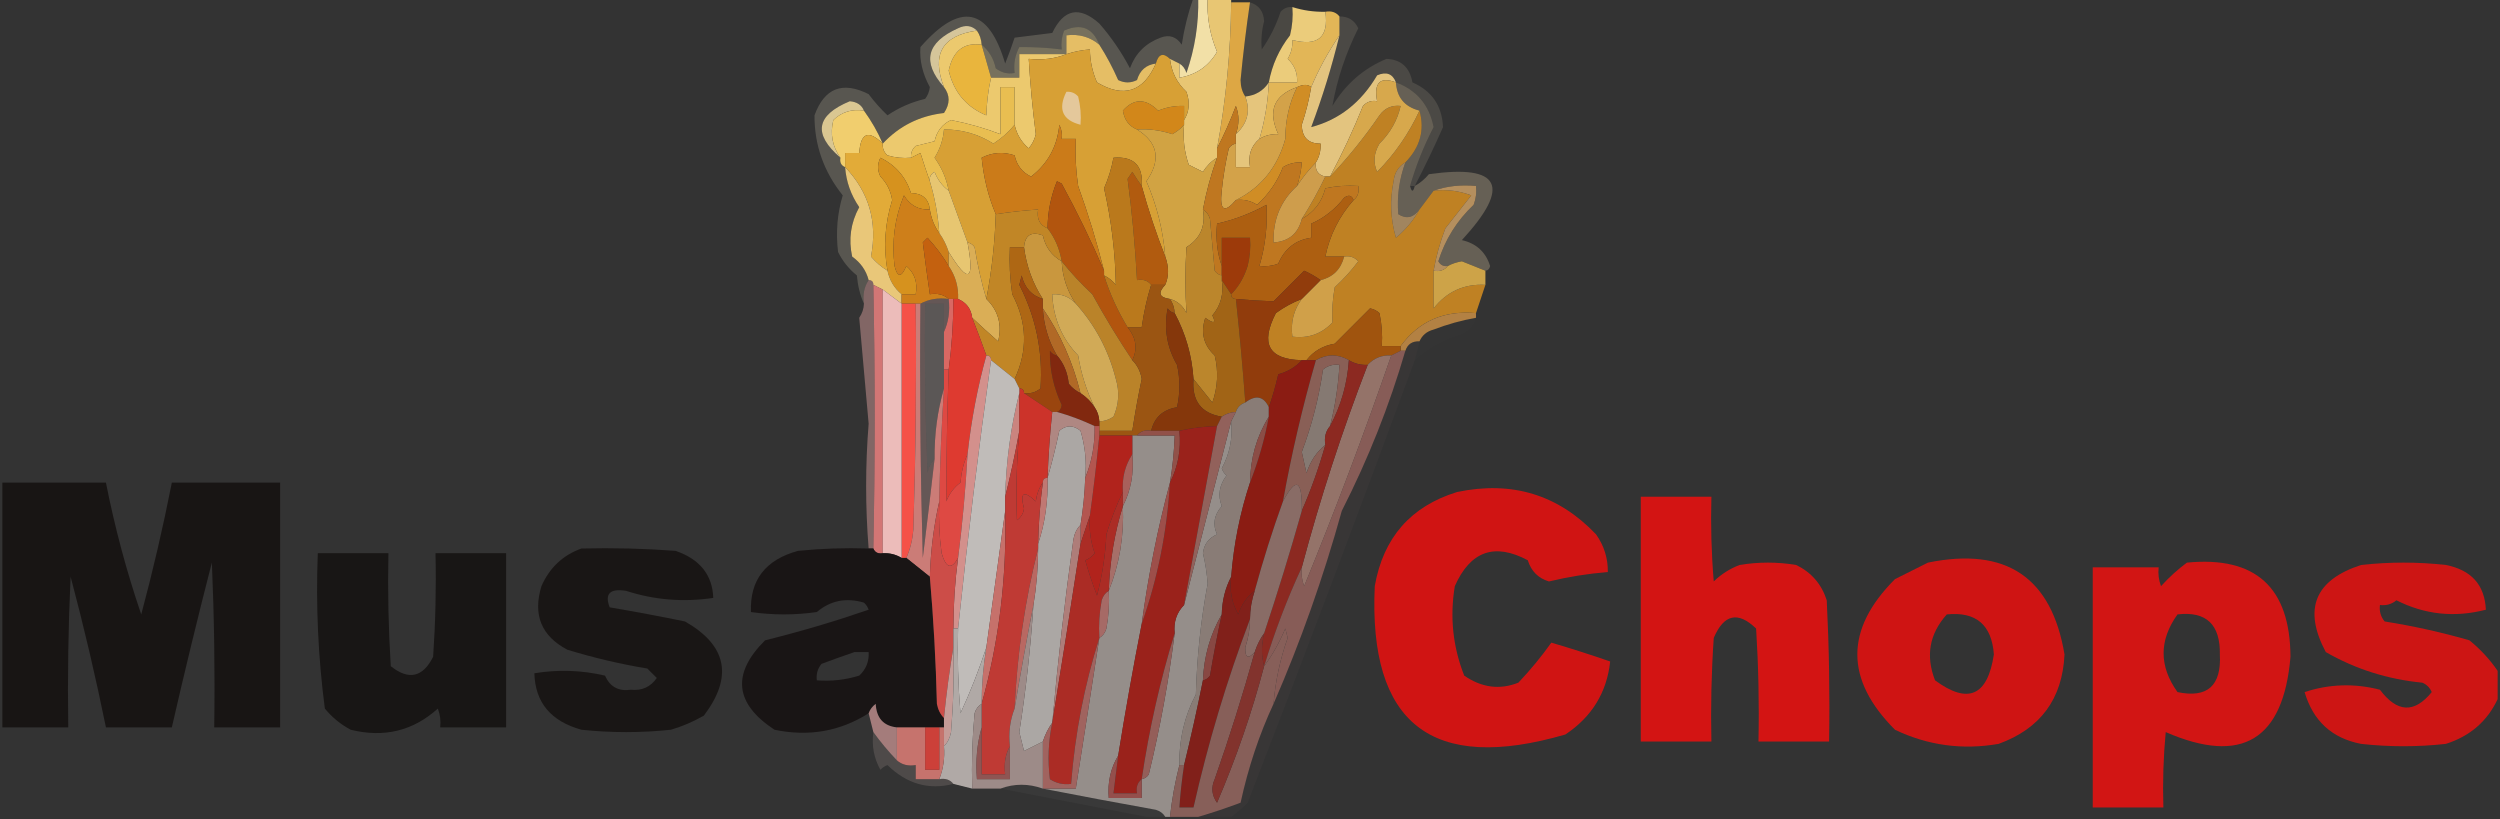 <?xml version="1.0" encoding="UTF-8"?>
<!DOCTYPE svg PUBLIC "-//W3C//DTD SVG 1.1//EN" "http://www.w3.org/Graphics/SVG/1.1/DTD/svg11.dtd">
<svg xmlns="http://www.w3.org/2000/svg" version="1.1" width="531px" height="174px" style="shape-rendering:geometricPrecision; text-rendering:geometricPrecision; image-rendering:optimizeQuality; fill-rule:evenodd; clip-rule:evenodd" xmlns:xlink="http://www.w3.org/1999/xlink">
<rect width="100%" height="100%" fill="#333333" stroke="none"/>
<g><path style="opacity:0.983" fill="#dfa944" d="M 261.5,0.5 C 262.833,0.5 264.167,0.5 265.5,0.5C 264.698,5.932 264.032,11.432 263.5,17C 263.514,18.385 263.848,19.551 264.5,20.5C 265.644,23.567 264.977,26.233 262.5,28.5C 263.231,26.401 263.231,24.401 262.5,22.5C 261.309,25.664 259.975,28.664 258.5,31.5C 260.405,21.26 261.405,10.926 261.5,0.5 Z"/></g>
<g><path style="opacity:0.851" fill="#f1deab" d="M 207.5,6.5 C 200.14,7.533 197.806,11.533 200.5,18.5C 195.766,13.169 196.766,9.003 203.5,6C 205.066,5.235 206.399,5.402 207.5,6.5 Z"/></g>
<g><path style="opacity:0.999" fill="#f2e0a7" d="M 254.5,-0.5 C 255.167,-0.5 255.833,-0.5 256.5,-0.5C 256.285,3.501 256.952,7.335 258.5,11C 256.727,14.059 254.06,15.892 250.5,16.5C 250.5,15.5 250.5,14.5 250.5,13.5C 251.222,13.918 251.722,14.584 252,15.5C 253.803,10.318 254.636,4.984 254.5,-0.5 Z"/></g>
<g><path style="opacity:1" fill="#e2b657" d="M 281.5,2.5 C 282.791,2.263 283.791,2.596 284.5,3.5C 284.5,4.833 284.5,6.167 284.5,7.5C 282.118,10.997 280.118,14.664 278.5,18.5C 277.798,17.884 276.798,17.884 275.5,18.5C 270.552,20.246 269.218,23.579 271.5,28.5C 270.041,28.433 268.708,28.766 267.5,29.5C 268.644,25.64 269.311,21.64 269.5,17.5C 271.5,17.5 273.5,17.5 275.5,17.5C 275.617,15.517 274.95,13.85 273.5,12.5C 274.246,11.264 274.579,9.93 274.5,8.5C 279.931,9.906 282.265,7.906 281.5,2.5 Z"/></g>
<g><path style="opacity:0.122" fill="#eeddb4" d="M 265.5,0.5 C 267.38,1.078 268.38,2.412 268.5,4.5C 267.979,6.524 267.812,8.524 268,10.5C 269.711,8.044 271.044,5.377 272,2.5C 272.671,1.748 273.504,1.414 274.5,1.5C 274.662,3.527 274.495,5.527 274,7.5C 271.674,10.484 270.174,13.817 269.5,17.5C 268.33,19.279 266.664,20.279 264.5,20.5C 263.848,19.551 263.514,18.385 263.5,17C 264.032,11.432 264.698,5.932 265.5,0.5 Z"/></g>
<g><path style="opacity:1" fill="#e9b53d" d="M 208.5,9.5 C 209.167,11.833 209.833,14.167 210.5,16.5C 209.908,19.127 209.575,21.794 209.5,24.5C 205.275,22.766 202.609,19.599 201.5,15C 202.404,10.783 204.738,8.949 208.5,9.5 Z"/></g>
<g><path style="opacity:1" fill="#e5be65" d="M 233.5,9.5 C 235.011,11.86 236.344,14.36 237.5,17C 238.833,17.667 240.167,17.667 241.5,17C 242.103,14.929 243.436,13.762 245.5,13.5C 242.84,19.532 238.674,20.866 233,17.5C 232.023,15.26 231.523,12.927 231.5,10.5C 229.784,10.629 228.117,10.962 226.5,11.5C 226.5,10.167 226.5,8.833 226.5,7.5C 229.188,7.166 231.521,7.832 233.5,9.5 Z"/></g>
<g><path style="opacity:1" fill="#ebcc7b" d="M 274.5,1.5 C 276.764,2.219 279.097,2.552 281.5,2.5C 282.265,7.906 279.931,9.906 274.5,8.5C 274.579,9.93 274.246,11.264 273.5,12.5C 274.95,13.85 275.617,15.517 275.5,17.5C 273.5,17.5 271.5,17.5 269.5,17.5C 270.174,13.817 271.674,10.484 274,7.5C 274.495,5.527 274.662,3.527 274.5,1.5 Z"/></g>
<g><path style="opacity:1" fill="#e8c673" d="M 256.5,-0.5 C 258.167,-0.5 259.833,-0.5 261.5,-0.5C 261.5,-0.167 261.5,0.167 261.5,0.5C 261.405,10.926 260.405,21.26 258.5,31.5C 258.5,32.167 258.5,32.833 258.5,33.5C 257.288,34.23 256.288,35.23 255.5,36.5C 254.5,36 253.5,35.5 252.5,35C 251.556,32.281 251.223,29.448 251.5,26.5C 251.5,26.167 251.5,25.833 251.5,25.5C 252.622,23.712 252.789,21.712 252,19.5C 249.978,17.607 248.812,15.273 248.5,12.5C 249.167,12.833 249.833,13.167 250.5,13.5C 250.5,14.5 250.5,15.5 250.5,16.5C 254.06,15.892 256.727,14.059 258.5,11C 256.952,7.335 256.285,3.501 256.5,-0.5 Z"/></g>
<g><path style="opacity:1" fill="#e3c47f" d="M 284.5,7.5 C 282.874,14.188 280.874,20.688 278.5,27C 284.441,25.441 289.108,21.774 292.5,16C 294.463,15.156 295.796,15.656 296.5,17.5C 293.099,16.227 291.766,17.56 292.5,21.5C 291.325,21.281 290.325,21.614 289.5,22.5C 287.434,27.632 285.101,32.632 282.5,37.5C 282.167,37.5 281.833,37.5 281.5,37.5C 279.952,37.179 279.285,36.179 279.5,34.5C 280.234,33.292 280.567,31.959 280.5,30.5C 277.879,30.523 276.545,29.189 276.5,26.5C 277.378,23.87 278.045,21.203 278.5,18.5C 280.118,14.664 282.118,10.997 284.5,7.5 Z"/></g>
<g><path style="opacity:0.886" fill="#efd99e" d="M 183.5,23.5 C 180.956,23.104 178.789,23.771 177,25.5C 176.288,28.438 176.788,31.104 178.5,33.5C 172.638,28.474 173.304,24.474 180.5,21.5C 182.03,21.64 183.03,22.306 183.5,23.5 Z"/></g>
<g><path style="opacity:0.192" fill="#f7edcd" d="M 253.5,-0.5 C 253.833,-0.5 254.167,-0.5 254.5,-0.5C 254.636,4.984 253.803,10.318 252,15.5C 251.722,14.584 251.222,13.918 250.5,13.5C 249.833,13.167 249.167,12.833 248.5,12.5C 247.053,11.115 246.053,11.448 245.5,13.5C 243.436,13.762 242.103,14.929 241.5,17C 240.167,17.667 238.833,17.667 237.5,17C 236.344,14.36 235.011,11.86 233.5,9.5C 232.105,5.889 229.605,4.889 226,6.5C 225.51,7.793 225.343,9.127 225.5,10.5C 222.475,10.123 219.475,9.956 216.5,10C 215.594,11.7 215.261,13.533 215.5,15.5C 214.022,15.762 212.689,15.429 211.5,14.5C 211.043,12.402 210.043,10.736 208.5,9.5C 208.443,8.391 208.11,7.391 207.5,6.5C 206.399,5.402 205.066,5.235 203.5,6C 196.766,9.003 195.766,13.169 200.5,18.5C 201.807,20.223 201.807,22.056 200.5,24C 195.315,24.593 190.981,26.759 187.5,30.5C 186.431,28.031 185.098,25.698 183.5,23.5C 183.03,22.306 182.03,21.64 180.5,21.5C 173.304,24.474 172.638,28.474 178.5,33.5C 178.328,34.492 178.662,35.158 179.5,35.5C 179.727,38.577 180.727,41.41 182.5,44C 180.693,47.314 180.193,50.814 181,54.5C 182.802,55.789 183.969,57.456 184.5,59.5C 183.549,60.919 183.216,62.585 183.5,64.5C 182.691,62.708 182.191,60.708 182,58.5C 180.287,57.122 178.953,55.455 178,53.5C 177.511,49.303 177.845,45.303 179,41.5C 174.968,36.459 172.968,30.793 173,24.5C 175.11,18.697 178.943,17.197 184.5,20C 185.726,21.635 187.059,23.135 188.5,24.5C 190.925,22.855 193.592,21.689 196.5,21C 197.059,20.275 197.392,19.442 197.5,18.5C 195.948,15.665 195.281,12.832 195.5,10C 203.946,0.347 209.946,1.514 213.5,13.5C 214.23,11.659 214.897,9.825 215.5,8C 218.167,7.667 220.833,7.333 223.5,7C 225.94,1.896 229.273,1.229 233.5,5C 236.037,7.906 238.204,11.073 240,14.5C 241.167,11.333 243.333,9.167 246.5,8C 248.367,7.289 249.867,7.789 251,9.5C 251.529,6.053 252.362,2.719 253.5,-0.5 Z"/></g>
<g><path style="opacity:0.361" fill="#f0dda7" d="M 233.5,9.5 C 231.521,7.832 229.188,7.166 226.5,7.5C 226.5,8.833 226.5,10.167 226.5,11.5C 223.167,11.5 219.833,11.5 216.5,11.5C 216.5,13.167 216.5,14.833 216.5,16.5C 214.5,16.5 212.5,16.5 210.5,16.5C 209.833,14.167 209.167,11.833 208.5,9.5C 210.043,10.736 211.043,12.402 211.5,14.5C 212.689,15.429 214.022,15.762 215.5,15.5C 215.261,13.533 215.594,11.7 216.5,10C 219.475,9.956 222.475,10.123 225.5,10.5C 225.343,9.127 225.51,7.793 226,6.5C 229.605,4.889 232.105,5.889 233.5,9.5 Z"/></g>
<g><path style="opacity:1" fill="#d08d25" d="M 278.5,18.5 C 278.045,21.203 277.378,23.87 276.5,26.5C 276.545,29.189 277.879,30.523 280.5,30.5C 280.567,31.959 280.234,33.292 279.5,34.5C 278.025,36.007 276.691,37.673 275.5,39.5C 276.038,37.883 276.371,36.216 276.5,34.5C 275.07,34.421 273.736,34.754 272.5,35.5C 271.3,38.59 269.467,41.257 267,43.5C 265.644,42.62 264.144,42.286 262.5,42.5C 267.864,39.823 271.364,35.49 273,29.5C 273.003,25.533 273.836,21.866 275.5,18.5C 276.798,17.884 277.798,17.884 278.5,18.5 Z"/></g>
<g><path style="opacity:0.125" fill="#f2e7c6" d="M 284.5,3.5 C 286.359,3.461 287.692,4.294 288.5,6C 285.837,11.321 284.004,16.821 283,22.5C 285.811,17.846 289.645,14.513 294.5,12.5C 297.599,12.643 299.432,14.31 300,17.5C 304.126,19.298 306.293,22.464 306.5,27C 304.617,31.265 302.617,35.431 300.5,39.5C 300.167,39.5 299.833,39.5 299.5,39.5C 300.758,35.154 302.424,30.987 304.5,27C 303.579,22.304 300.912,19.137 296.5,17.5C 295.796,15.656 294.463,15.156 292.5,16C 289.108,21.774 284.441,25.441 278.5,27C 280.874,20.688 282.874,14.188 284.5,7.5C 284.5,6.167 284.5,4.833 284.5,3.5 Z"/></g>
<g><path style="opacity:1" fill="#d2871a" d="M 251.5,25.5 C 251.5,25.833 251.5,26.167 251.5,26.5C 250.844,27.278 250.011,27.944 249,28.5C 246.566,27.678 244.066,27.344 241.5,27.5C 239.815,26.816 238.815,25.483 238.5,23.5C 240.842,20.862 243.342,20.862 246,23.5C 247.766,22.767 249.599,22.433 251.5,22.5C 251.5,23.5 251.5,24.5 251.5,25.5 Z"/></g>
<g><path style="opacity:1" fill="#f1ce6e" d="M 183.5,23.5 C 185.098,25.698 186.431,28.031 187.5,30.5C 184.451,27.522 182.785,28.189 182.5,32.5C 181.5,32.5 180.5,32.5 179.5,32.5C 179.5,33.5 179.5,34.5 179.5,35.5C 178.662,35.158 178.328,34.492 178.5,33.5C 176.788,31.104 176.288,28.438 177,25.5C 178.789,23.771 180.956,23.104 183.5,23.5 Z"/></g>
<g><path style="opacity:1" fill="#ecc96e" d="M 207.5,6.5 C 208.11,7.391 208.443,8.391 208.5,9.5C 204.738,8.949 202.404,10.783 201.5,15C 202.609,19.599 205.275,22.766 209.5,24.5C 209.575,21.794 209.908,19.127 210.5,16.5C 212.5,16.5 214.5,16.5 216.5,16.5C 216.5,14.833 216.5,13.167 216.5,11.5C 219.833,11.5 223.167,11.5 226.5,11.5C 224.052,12.473 221.385,12.806 218.5,12.5C 218.819,17.902 219.319,23.235 220,28.5C 219.751,29.624 219.251,30.624 218.5,31.5C 216.949,30.2 215.949,28.533 215.5,26.5C 215.5,23.833 215.5,21.167 215.5,18.5C 214.5,18.5 213.5,18.5 212.5,18.5C 212.5,21.833 212.5,25.167 212.5,28.5C 209.126,27.21 205.626,26.21 202,25.5C 200.133,26.377 198.966,27.877 198.5,30C 197.167,30.333 195.833,30.667 194.5,31C 193.748,31.671 193.414,32.504 193.5,33.5C 191.801,33.66 190.134,33.493 188.5,33C 187.748,32.329 187.414,31.496 187.5,30.5C 190.981,26.759 195.315,24.593 200.5,24C 201.807,22.056 201.807,20.223 200.5,18.5C 197.806,11.533 200.14,7.533 207.5,6.5 Z"/></g>
<g><path style="opacity:1" fill="#e5c57c" d="M 269.5,17.5 C 269.311,21.64 268.644,25.64 267.5,29.5C 265.72,30.99 265.054,32.99 265.5,35.5C 264.5,35.5 263.5,35.5 262.5,35.5C 262.5,33.833 262.5,32.167 262.5,30.5C 262.5,29.833 262.5,29.167 262.5,28.5C 264.977,26.233 265.644,23.567 264.5,20.5C 266.664,20.279 268.33,19.279 269.5,17.5 Z"/></g>
<g><path style="opacity:1" fill="#d7a035" d="M 245.5,13.5 C 246.053,11.448 247.053,11.115 248.5,12.5C 248.812,15.273 249.978,17.607 252,19.5C 252.789,21.712 252.622,23.712 251.5,25.5C 251.5,24.5 251.5,23.5 251.5,22.5C 249.599,22.433 247.766,22.767 246,23.5C 243.342,20.862 240.842,20.862 238.5,23.5C 238.815,25.483 239.815,26.816 241.5,27.5C 245.989,30.285 246.656,33.952 243.5,38.5C 245.722,43.611 247.056,48.945 247.5,54.5C 245.599,49.671 243.933,44.671 242.5,39.5C 242.833,35.167 240.833,33.167 236.5,33.5C 236.085,35.747 235.418,37.913 234.5,40C 236.049,46.785 236.883,53.618 237,60.5C 236.292,59.62 235.458,58.953 234.5,58.5C 234.5,58.167 234.5,57.833 234.5,57.5C 232.973,51.436 231.14,45.436 229,39.5C 228.502,36.183 228.335,32.85 228.5,29.5C 227.5,29.5 226.5,29.5 225.5,29.5C 225.649,28.448 225.483,27.448 225,26.5C 224.565,31.085 222.565,34.751 219,37.5C 217.133,36.623 215.966,35.123 215.5,33C 213.098,32.186 210.765,32.353 208.5,33.5C 208.921,37.78 209.921,41.78 211.5,45.5C 211.306,51.564 210.639,57.564 209.5,63.5C 208.467,60.014 207.633,56.347 207,52.5C 206.617,51.944 206.117,51.611 205.5,51.5C 204.165,47.828 202.832,44.162 201.5,40.5C 201.033,37.96 200.033,35.627 198.5,33.5C 199.651,31.675 200.318,29.675 200.5,27.5C 204.279,27.47 207.779,28.47 211,30.5C 212.715,29.395 214.215,28.062 215.5,26.5C 215.949,28.533 216.949,30.2 218.5,31.5C 219.251,30.624 219.751,29.624 220,28.5C 219.319,23.235 218.819,17.902 218.5,12.5C 221.385,12.806 224.052,12.473 226.5,11.5C 228.117,10.962 229.784,10.629 231.5,10.5C 231.523,12.927 232.023,15.26 233,17.5C 238.674,20.866 242.84,19.532 245.5,13.5 Z"/></g>
<g><path style="opacity:1" fill="#e4c89b" d="M 226.5,19.5 C 227.496,19.414 228.329,19.748 229,20.5C 229.495,22.473 229.662,24.473 229.5,26.5C 225.659,25.516 224.659,23.183 226.5,19.5 Z"/></g>
<g><path style="opacity:1" fill="#bf8123" d="M 301.5,23.5 C 302.652,27.59 301.652,31.257 298.5,34.5C 297.034,35.347 296.2,36.68 296,38.5C 295.173,42.541 295.34,46.541 296.5,50.5C 298.59,48.753 300.257,46.753 301.5,44.5C 302.5,43.167 303.5,41.833 304.5,40.5C 307.247,40.187 309.914,40.52 312.5,41.5C 310.667,43.833 308.833,46.167 307,48.5C 305.869,51.445 305.036,54.445 304.5,57.5C 304.518,60.149 304.518,62.816 304.5,65.5C 307.309,61.929 310.975,60.262 315.5,60.5C 314.833,62.5 314.167,64.5 313.5,66.5C 306.702,65.895 301.369,68.228 297.5,73.5C 296.167,73.5 294.833,73.5 293.5,73.5C 293.663,71.143 293.497,68.81 293,66.5C 292.439,65.978 291.772,65.645 291,65.5C 288.522,67.978 286.022,70.478 283.5,73C 280.975,73.424 278.975,74.591 277.5,76.5C 277.167,76.5 276.833,76.5 276.5,76.5C 269.464,76.347 267.63,73.014 271,66.5C 272.741,65.242 274.574,64.242 276.5,63.5C 274.774,65.82 274.107,68.487 274.5,71.5C 277.862,71.93 280.695,70.93 283,68.5C 282.879,65.922 283.046,63.422 283.5,61C 285.328,59.337 286.995,57.504 288.5,55.5C 287.675,54.614 286.675,54.281 285.5,54.5C 284.167,54.5 282.833,54.5 281.5,54.5C 282.442,49.949 284.442,45.949 287.5,42.5C 288.404,41.791 288.737,40.791 288.5,39.5C 286.143,39.337 283.81,39.503 281.5,40C 280.763,42.901 279.097,45.068 276.5,46.5C 278.351,43.622 280.018,40.622 281.5,37.5C 281.833,37.5 282.167,37.5 282.5,37.5C 286.313,33.486 289.813,29.153 293,24.5C 294.11,22.963 295.61,22.297 297.5,22.5C 296.804,25.554 295.304,28.22 293,30.5C 291.795,32.534 291.628,34.534 292.5,36.5C 296.208,32.766 299.208,28.432 301.5,23.5 Z"/></g>
<g><path style="opacity:1" fill="#d7a84c" d="M 296.5,17.5 C 296.687,20.691 298.354,22.691 301.5,23.5C 299.208,28.432 296.208,32.766 292.5,36.5C 291.628,34.534 291.795,32.534 293,30.5C 295.304,28.22 296.804,25.554 297.5,22.5C 295.61,22.297 294.11,22.963 293,24.5C 289.813,29.153 286.313,33.486 282.5,37.5C 285.101,32.632 287.434,27.632 289.5,22.5C 290.325,21.614 291.325,21.281 292.5,21.5C 291.766,17.56 293.099,16.227 296.5,17.5 Z"/></g>
<g><path style="opacity:1" fill="#e9be51" d="M 215.5,26.5 C 214.215,28.062 212.715,29.395 211,30.5C 207.779,28.47 204.279,27.47 200.5,27.5C 200.318,29.675 199.651,31.675 198.5,33.5C 200.033,35.627 201.033,37.96 201.5,40.5C 200.15,39.517 199.15,38.184 198.5,36.5C 197.702,36.957 197.369,37.624 197.5,38.5C 196.835,36.631 196.169,34.631 195.5,32.5C 194.817,32.863 194.15,33.196 193.5,33.5C 193.414,32.504 193.748,31.671 194.5,31C 195.833,30.667 197.167,30.333 198.5,30C 198.966,27.877 200.133,26.377 202,25.5C 205.626,26.21 209.126,27.21 212.5,28.5C 212.5,25.167 212.5,21.833 212.5,18.5C 213.5,18.5 214.5,18.5 215.5,18.5C 215.5,21.167 215.5,23.833 215.5,26.5 Z"/></g>
<g><path style="opacity:1" fill="#e2ab38" d="M 187.5,30.5 C 187.414,31.496 187.748,32.329 188.5,33C 190.134,33.493 191.801,33.66 193.5,33.5C 194.15,33.196 194.817,32.863 195.5,32.5C 196.169,34.631 196.835,36.631 197.5,38.5C 198.583,42.084 199.249,45.751 199.5,49.5C 198.463,48.07 197.796,46.403 197.5,44.5C 197.244,42.224 195.91,41.057 193.5,41C 192.376,37.578 190.209,35.078 187,33.5C 186.333,34.833 186.333,36.167 187,37.5C 188.363,38.893 189.196,40.559 189.5,42.5C 187.939,47.489 187.606,52.489 188.5,57.5C 187.206,56.71 186.039,55.71 185,54.5C 186.415,47.149 184.582,40.816 179.5,35.5C 179.5,34.5 179.5,33.5 179.5,32.5C 180.5,32.5 181.5,32.5 182.5,32.5C 182.785,28.189 184.451,27.522 187.5,30.5 Z"/></g>
<g><path style="opacity:0.282" fill="#e6d1ad" d="M 296.5,17.5 C 300.912,19.137 303.579,22.304 304.5,27C 302.424,30.987 300.758,35.154 299.5,39.5C 299.833,40.833 300.167,40.833 300.5,39.5C 301.627,38.878 302.627,38.045 303.5,37C 318.756,34.843 321.089,39.51 310.5,51C 313.573,51.697 315.573,53.531 316.5,56.5C 316.376,57.107 316.043,57.44 315.5,57.5C 313.844,56.853 312.177,56.187 310.5,55.5C 309.416,55.685 308.416,56.018 307.5,56.5C 306.624,56.631 305.957,56.297 305.5,55.5C 306.937,50.883 309.437,46.883 313,43.5C 313.49,42.207 313.657,40.873 313.5,39.5C 310.287,39.19 307.287,39.523 304.5,40.5C 303.5,41.833 302.5,43.167 301.5,44.5C 300.211,46.248 298.711,46.581 297,45.5C 296.687,41.742 297.187,38.076 298.5,34.5C 301.652,31.257 302.652,27.59 301.5,23.5C 298.354,22.691 296.687,20.691 296.5,17.5 Z"/></g>
<g><path style="opacity:1" fill="#d3a249" d="M 275.5,18.5 C 273.836,21.866 273.003,25.533 273,29.5C 271.364,35.49 267.864,39.823 262.5,42.5C 260.014,45.386 259.014,44.72 259.5,40.5C 259.806,37.468 260.306,34.468 261,31.5C 261.383,30.944 261.883,30.611 262.5,30.5C 262.5,32.167 262.5,33.833 262.5,35.5C 263.5,35.5 264.5,35.5 265.5,35.5C 265.054,32.99 265.72,30.99 267.5,29.5C 268.708,28.766 270.041,28.433 271.5,28.5C 269.218,23.579 270.552,20.246 275.5,18.5 Z"/></g>
<g><path style="opacity:1" fill="#d6921e" d="M 197.5,44.5 C 195.097,44.607 193.264,43.607 192,41.5C 190.03,46.343 189.364,51.343 190,56.5C 190.626,58.991 191.459,58.991 192.5,56.5C 194.283,58.023 194.949,60.023 194.5,62.5C 193.5,62.5 192.5,62.5 191.5,62.5C 189.953,61.232 188.953,59.565 188.5,57.5C 187.606,52.489 187.939,47.489 189.5,42.5C 189.196,40.559 188.363,38.893 187,37.5C 186.333,36.167 186.333,34.833 187,33.5C 190.209,35.078 192.376,37.578 193.5,41C 195.91,41.057 197.244,42.224 197.5,44.5 Z"/></g>
<g><path style="opacity:1" fill="#d1a343" d="M 251.5,26.5 C 251.223,29.448 251.556,32.281 252.5,35C 253.5,35.5 254.5,36 255.5,36.5C 256.288,35.23 257.288,34.23 258.5,33.5C 257.2,37.096 256.2,40.763 255.5,44.5C 256.109,48.005 254.942,50.672 252,52.5C 251.709,57.189 251.709,61.856 252,66.5C 251.241,64.937 250.074,63.937 248.5,63.5C 246.204,63.196 245.871,62.196 247.5,60.5C 248.291,58.691 248.291,56.691 247.5,54.5C 247.056,48.945 245.722,43.611 243.5,38.5C 246.656,33.952 245.989,30.285 241.5,27.5C 244.066,27.344 246.566,27.678 249,28.5C 250.011,27.944 250.844,27.278 251.5,26.5 Z"/></g>
<g><path style="opacity:1" fill="#cb7b19" d="M 234.5,57.5 C 231.789,51.206 228.789,45.039 225.5,39C 225.167,38.833 224.833,38.667 224.5,38.5C 223.192,41.706 222.525,45.04 222.5,48.5C 220.824,47.817 220.157,46.483 220.5,44.5C 217.482,44.704 214.482,45.037 211.5,45.5C 209.921,41.78 208.921,37.78 208.5,33.5C 210.765,32.353 213.098,32.186 215.5,33C 215.966,35.123 217.133,36.623 219,37.5C 222.565,34.751 224.565,31.085 225,26.5C 225.483,27.448 225.649,28.448 225.5,29.5C 226.5,29.5 227.5,29.5 228.5,29.5C 228.335,32.85 228.502,36.183 229,39.5C 231.14,45.436 232.973,51.436 234.5,57.5 Z"/></g>
<g><path style="opacity:1" fill="#bf7720" d="M 262.5,28.5 C 262.5,29.167 262.5,29.833 262.5,30.5C 261.883,30.611 261.383,30.944 261,31.5C 260.306,34.468 259.806,37.468 259.5,40.5C 259.014,44.72 260.014,45.386 262.5,42.5C 264.144,42.286 265.644,42.62 267,43.5C 269.467,41.257 271.3,38.59 272.5,35.5C 273.736,34.754 275.07,34.421 276.5,34.5C 276.371,36.216 276.038,37.883 275.5,39.5C 272.036,42.625 270.369,46.625 270.5,51.5C 273.712,51.288 275.712,49.621 276.5,46.5C 279.097,45.068 280.763,42.901 281.5,40C 283.81,39.503 286.143,39.337 288.5,39.5C 288.737,40.791 288.404,41.791 287.5,42.5C 287.103,41.475 286.437,41.308 285.5,42C 283.52,44.503 281.187,46.336 278.5,47.5C 278.5,48.5 278.5,49.5 278.5,50.5C 275.185,50.972 272.851,52.805 271.5,56C 270.207,56.49 268.873,56.657 267.5,56.5C 268.758,52.238 269.258,47.904 269,43.5C 265.676,45.33 262.176,46.663 258.5,47.5C 258.19,50.713 258.523,53.713 259.5,56.5C 259.5,57.167 259.5,57.833 259.5,58.5C 258.883,58.389 258.383,58.056 258,57.5C 257.667,53.833 257.333,50.167 257,46.5C 256.722,45.584 256.222,44.917 255.5,44.5C 256.2,40.763 257.2,37.096 258.5,33.5C 258.5,32.833 258.5,32.167 258.5,31.5C 259.975,28.664 261.309,25.664 262.5,22.5C 263.231,24.401 263.231,26.401 262.5,28.5 Z"/></g>
<g><path style="opacity:1" fill="#b2550e" d="M 234.5,57.5 C 234.5,57.833 234.5,58.167 234.5,58.5C 235.729,62.387 237.396,66.053 239.5,69.5C 241.339,71.79 241.672,74.123 240.5,76.5C 237.463,71.962 234.63,67.295 232,62.5C 229.6,60.271 227.433,57.937 225.5,55.5C 225.075,52.881 224.075,50.547 222.5,48.5C 222.525,45.04 223.192,41.706 224.5,38.5C 224.833,38.667 225.167,38.833 225.5,39C 228.789,45.039 231.789,51.206 234.5,57.5 Z"/></g>
<g><path style="opacity:1" fill="#e9c779" d="M 179.5,35.5 C 184.582,40.816 186.415,47.149 185,54.5C 186.039,55.71 187.206,56.71 188.5,57.5C 188.953,59.565 189.953,61.232 191.5,62.5C 191.5,63.167 191.5,63.833 191.5,64.5C 190.167,63.5 188.833,62.5 187.5,61.5C 186.833,61.167 186.167,60.833 185.5,60.5C 185.5,59.833 185.167,59.5 184.5,59.5C 183.969,57.456 182.802,55.789 181,54.5C 180.193,50.814 180.693,47.314 182.5,44C 180.727,41.41 179.727,38.577 179.5,35.5 Z"/></g>
<g><path style="opacity:1" fill="#b15b0f" d="M 242.5,39.5 C 243.933,44.671 245.599,49.671 247.5,54.5C 248.291,56.691 248.291,58.691 247.5,60.5C 246.5,60.5 245.5,60.5 244.5,60.5C 243.791,59.596 242.791,59.263 241.5,59.5C 241.113,52.3 240.446,45.133 239.5,38C 239.833,37.5 240.167,37 240.5,36.5C 241.176,37.602 241.842,38.602 242.5,39.5 Z"/></g>
<g><path style="opacity:0.71" fill="#cea671" d="M 298.5,34.5 C 297.187,38.076 296.687,41.742 297,45.5C 298.711,46.581 300.211,46.248 301.5,44.5C 300.257,46.753 298.59,48.753 296.5,50.5C 295.34,46.541 295.173,42.541 296,38.5C 296.2,36.68 297.034,35.347 298.5,34.5 Z"/></g>
<g><path style="opacity:0.867" fill="#c89d64" d="M 304.5,40.5 C 307.287,39.523 310.287,39.19 313.5,39.5C 313.657,40.873 313.49,42.207 313,43.5C 309.437,46.883 306.937,50.883 305.5,55.5C 305.957,56.297 306.624,56.631 307.5,56.5C 306.791,57.404 305.791,57.737 304.5,57.5C 305.036,54.445 305.869,51.445 307,48.5C 308.833,46.167 310.667,43.833 312.5,41.5C 309.914,40.52 307.247,40.187 304.5,40.5 Z"/></g>
<g><path style="opacity:1" fill="#ce9d4c" d="M 279.5,34.5 C 279.285,36.179 279.952,37.179 281.5,37.5C 280.018,40.622 278.351,43.622 276.5,46.5C 275.712,49.621 273.712,51.288 270.5,51.5C 270.369,46.625 272.036,42.625 275.5,39.5C 276.691,37.673 278.025,36.007 279.5,34.5 Z"/></g>
<g><path style="opacity:1" fill="#ce7f1a" d="M 197.5,44.5 C 197.796,46.403 198.463,48.07 199.5,49.5C 200.345,50.672 201.011,52.005 201.5,53.5C 201.5,54.5 201.5,55.5 201.5,56.5C 200.256,54.407 198.756,52.407 197,50.5C 196.667,50.833 196.333,51.167 196,51.5C 196.451,55.112 196.951,58.779 197.5,62.5C 199.099,62.232 200.432,62.566 201.5,63.5C 199.265,63.205 197.265,63.539 195.5,64.5C 195.167,64.5 194.833,64.5 194.5,64.5C 193.5,64.5 192.5,64.5 191.5,64.5C 191.5,63.833 191.5,63.167 191.5,62.5C 192.5,62.5 193.5,62.5 194.5,62.5C 194.949,60.023 194.283,58.023 192.5,56.5C 191.459,58.991 190.626,58.991 190,56.5C 189.364,51.343 190.03,46.343 192,41.5C 193.264,43.607 195.097,44.607 197.5,44.5 Z"/></g>
<g><path style="opacity:1" fill="#ba791c" d="M 242.5,39.5 C 241.842,38.602 241.176,37.602 240.5,36.5C 240.167,37 239.833,37.5 239.5,38C 240.446,45.133 241.113,52.3 241.5,59.5C 242.791,59.263 243.791,59.596 244.5,60.5C 243.594,63.436 242.928,66.436 242.5,69.5C 241.5,69.5 240.5,69.5 239.5,69.5C 237.396,66.053 235.729,62.387 234.5,58.5C 235.458,58.953 236.292,59.62 237,60.5C 236.883,53.618 236.049,46.785 234.5,40C 235.418,37.913 236.085,35.747 236.5,33.5C 240.833,33.167 242.833,35.167 242.5,39.5 Z"/></g>
<g><path style="opacity:1" fill="#e7c671" d="M 201.5,40.5 C 202.832,44.162 204.165,47.828 205.5,51.5C 207.048,59.727 205.714,60.393 201.5,53.5C 201.011,52.005 200.345,50.672 199.5,49.5C 199.249,45.751 198.583,42.084 197.5,38.5C 197.369,37.624 197.702,36.957 198.5,36.5C 199.15,38.184 200.15,39.517 201.5,40.5 Z"/></g>
<g><path style="opacity:1" fill="#c9973e" d="M 225.5,55.5 C 225.664,58.817 226.664,61.817 228.5,64.5C 227.18,63.058 225.514,62.392 223.5,62.5C 223.721,67.6 225.555,71.933 229,75.5C 229.633,79.409 230.799,83.075 232.5,86.5C 231.728,85.306 230.728,84.306 229.5,83.5C 227.866,76.91 225.199,70.91 221.5,65.5C 221.5,64.833 221.5,64.167 221.5,63.5C 219.36,60.203 218.027,56.536 217.5,52.5C 217.722,49.924 219.055,49.09 221.5,50C 222.032,52.463 223.366,54.297 225.5,55.5 Z"/></g>
<g><path style="opacity:1" fill="#9d3a0a" d="M 261.5,62.5 C 260.833,61.5 260.167,60.5 259.5,59.5C 259.5,59.167 259.5,58.833 259.5,58.5C 259.5,57.833 259.5,57.167 259.5,56.5C 259.5,54.5 259.5,52.5 259.5,50.5C 261.5,50.5 263.5,50.5 265.5,50.5C 265.662,52.527 265.495,54.527 265,56.5C 264.261,58.889 263.095,60.889 261.5,62.5 Z"/></g>
<g><path style="opacity:1" fill="#c4610f" d="M 201.5,56.5 C 202.939,58.588 203.606,60.921 203.5,63.5C 203.167,63.5 202.833,63.5 202.5,63.5C 202.167,63.5 201.833,63.5 201.5,63.5C 200.432,62.566 199.099,62.232 197.5,62.5C 196.951,58.779 196.451,55.112 196,51.5C 196.333,51.167 196.667,50.833 197,50.5C 198.756,52.407 200.256,54.407 201.5,56.5 Z"/></g>
<g><path style="opacity:1" fill="#ad5f11" d="M 287.5,42.5 C 284.442,45.949 282.442,49.949 281.5,54.5C 282.833,54.5 284.167,54.5 285.5,54.5C 284.811,57.189 283.144,58.856 280.5,59.5C 279.469,58.752 278.302,58.085 277,57.5C 274.833,59.667 272.667,61.833 270.5,64C 267.881,63.917 265.214,63.75 262.5,63.5C 261.833,63.5 261.5,63.167 261.5,62.5C 263.095,60.889 264.261,58.889 265,56.5C 265.495,54.527 265.662,52.527 265.5,50.5C 263.5,50.5 261.5,50.5 259.5,50.5C 259.5,52.5 259.5,54.5 259.5,56.5C 258.523,53.713 258.19,50.713 258.5,47.5C 262.176,46.663 265.676,45.33 269,43.5C 269.258,47.904 268.758,52.238 267.5,56.5C 268.873,56.657 270.207,56.49 271.5,56C 272.851,52.805 275.185,50.972 278.5,50.5C 278.5,49.5 278.5,48.5 278.5,47.5C 281.187,46.336 283.52,44.503 285.5,42C 286.437,41.308 287.103,41.475 287.5,42.5 Z"/></g>
<g><path style="opacity:1" fill="#daae56" d="M 205.5,51.5 C 206.117,51.611 206.617,51.944 207,52.5C 207.633,56.347 208.467,60.014 209.5,63.5C 212.031,65.966 212.864,68.966 212,72.5C 210.065,70.806 208.231,69.139 206.5,67.5C 206.262,65.596 205.262,64.262 203.5,63.5C 203.606,60.921 202.939,58.588 201.5,56.5C 201.5,55.5 201.5,54.5 201.5,53.5C 205.714,60.393 207.048,59.727 205.5,51.5 Z"/></g>
<g><path style="opacity:1" fill="#cda348" d="M 315.5,57.5 C 315.5,58.5 315.5,59.5 315.5,60.5C 310.975,60.262 307.309,61.929 304.5,65.5C 304.518,62.816 304.518,60.149 304.5,57.5C 305.791,57.737 306.791,57.404 307.5,56.5C 308.416,56.018 309.416,55.685 310.5,55.5C 312.177,56.187 313.844,56.853 315.5,57.5 Z"/></g>
<g><path style="opacity:1" fill="#d0a049" d="M 285.5,54.5 C 286.675,54.281 287.675,54.614 288.5,55.5C 286.995,57.504 285.328,59.337 283.5,61C 283.046,63.422 282.879,65.922 283,68.5C 280.695,70.93 277.862,71.93 274.5,71.5C 274.107,68.487 274.774,65.82 276.5,63.5C 277.833,62.167 279.167,60.833 280.5,59.5C 283.144,58.856 284.811,57.189 285.5,54.5 Z"/></g>
<g><path style="opacity:1" fill="#c18626" d="M 222.5,48.5 C 224.075,50.547 225.075,52.881 225.5,55.5C 223.366,54.297 222.032,52.463 221.5,50C 219.055,49.09 217.722,49.924 217.5,52.5C 216.5,52.5 215.5,52.5 214.5,52.5C 214.335,55.85 214.502,59.183 215,62.5C 218.162,68.477 218.329,74.477 215.5,80.5C 213.833,79.167 212.167,77.833 210.5,76.5C 210.5,75.833 210.167,75.5 209.5,75.5C 208.552,72.86 207.552,70.193 206.5,67.5C 208.231,69.139 210.065,70.806 212,72.5C 212.864,68.966 212.031,65.966 209.5,63.5C 210.639,57.564 211.306,51.564 211.5,45.5C 214.482,45.037 217.482,44.704 220.5,44.5C 220.157,46.483 220.824,47.817 222.5,48.5 Z"/></g>
<g><path style="opacity:1" fill="#ba8329" d="M 225.5,55.5 C 227.433,57.937 229.6,60.271 232,62.5C 234.63,67.295 237.463,71.962 240.5,76.5C 241.582,77.594 242.248,78.927 242.5,80.5C 241.724,84.159 241.057,87.826 240.5,91.5C 238.167,91.5 235.833,91.5 233.5,91.5C 233.5,91.167 233.5,90.833 233.5,90.5C 233.5,90.167 233.5,89.833 233.5,89.5C 234.583,89.461 235.583,89.127 236.5,88.5C 237.652,85.894 237.818,83.227 237,80.5C 235.476,74.452 232.643,69.119 228.5,64.5C 226.664,61.817 225.664,58.817 225.5,55.5 Z"/></g>
<g><path style="opacity:1" fill="#913c0c" d="M 280.5,59.5 C 279.167,60.833 277.833,62.167 276.5,63.5C 274.574,64.242 272.741,65.242 271,66.5C 267.63,73.014 269.464,76.347 276.5,76.5C 275.21,77.935 273.544,78.935 271.5,79.5C 270.933,81.982 270.266,84.316 269.5,86.5C 268.393,84.153 266.726,83.82 264.5,85.5C 263.964,78.153 263.297,70.82 262.5,63.5C 265.214,63.75 267.881,63.917 270.5,64C 272.667,61.833 274.833,59.667 277,57.5C 278.302,58.085 279.469,58.752 280.5,59.5 Z"/></g>
<g><path style="opacity:1" fill="#d1aa57" d="M 228.5,64.5 C 232.643,69.119 235.476,74.452 237,80.5C 237.818,83.227 237.652,85.894 236.5,88.5C 235.583,89.127 234.583,89.461 233.5,89.5C 233.443,88.391 233.11,87.391 232.5,86.5C 230.799,83.075 229.633,79.409 229,75.5C 225.555,71.933 223.721,67.6 223.5,62.5C 225.514,62.392 227.18,63.058 228.5,64.5 Z"/></g>
<g><path style="opacity:1" fill="#b38143" d="M 313.5,66.5 C 313.5,66.833 313.5,67.167 313.5,67.5C 310.445,68.036 307.445,68.87 304.5,70C 303.058,70.377 302.058,71.21 301.5,72.5C 299.973,72.427 298.973,73.094 298.5,74.5C 298.167,74.5 297.833,74.5 297.5,74.5C 297.5,74.167 297.5,73.833 297.5,73.5C 301.369,68.228 306.702,65.895 313.5,66.5 Z"/></g>
<g><path style="opacity:1" fill="#a0540e" d="M 297.5,73.5 C 297.5,73.833 297.5,74.167 297.5,74.5C 296.833,74.833 296.167,75.167 295.5,75.5C 293.486,75.391 291.82,76.058 290.5,77.5C 289.041,77.567 287.708,77.234 286.5,76.5C 284.167,75.167 281.833,75.167 279.5,76.5C 278.833,76.5 278.167,76.5 277.5,76.5C 278.975,74.591 280.975,73.424 283.5,73C 286.022,70.478 288.522,67.978 291,65.5C 291.772,65.645 292.439,65.978 293,66.5C 293.497,68.81 293.663,71.143 293.5,73.5C 294.833,73.5 296.167,73.5 297.5,73.5 Z"/></g>
<g><path style="opacity:1" fill="#b16926" d="M 221.5,65.5 C 225.199,70.91 227.866,76.91 229.5,83.5C 228.542,83.047 227.708,82.38 227,81.5C 226.76,79.148 225.927,77.148 224.5,75.5C 222.708,72.454 221.708,69.121 221.5,65.5 Z"/></g>
<g><path style="opacity:0.008" fill="#e4d4b9" d="M 313.5,67.5 C 313.063,69.074 312.063,70.241 310.5,71C 306.689,72.07 303.356,73.903 300.5,76.5C 300.833,75.167 301.167,73.833 301.5,72.5C 302.058,71.21 303.058,70.377 304.5,70C 307.445,68.87 310.445,68.036 313.5,67.5 Z"/></g>
<g><path style="opacity:1" fill="#bb862c" d="M 255.5,44.5 C 256.222,44.917 256.722,45.584 257,46.5C 257.333,50.167 257.667,53.833 258,57.5C 258.383,58.056 258.883,58.389 259.5,58.5C 259.5,58.833 259.5,59.167 259.5,59.5C 259.958,62.394 259.291,64.894 257.5,67C 258.34,68.666 257.84,68.833 256,67.5C 254.965,70.649 255.632,73.316 258,75.5C 258.824,78.882 258.657,82.216 257.5,85.5C 256.113,83.79 254.779,82.123 253.5,80.5C 253.176,75.53 251.843,70.863 249.5,66.5C 249.443,65.391 249.11,64.391 248.5,63.5C 250.074,63.937 251.241,64.937 252,66.5C 251.709,61.856 251.709,57.189 252,52.5C 254.942,50.672 256.109,48.005 255.5,44.5 Z"/></g>
<g><path style="opacity:0.996" fill="#da6964" d="M 201.5,63.5 C 201.833,63.5 202.167,63.5 202.5,63.5C 202.497,68.528 202.164,73.528 201.5,78.5C 201.167,78.5 200.833,78.5 200.5,78.5C 200.5,75.833 200.5,73.167 200.5,70.5C 201.468,68.393 201.802,66.059 201.5,63.5 Z"/></g>
<g><path style="opacity:1" fill="#ae6714" d="M 217.5,52.5 C 218.027,56.536 219.36,60.203 221.5,63.5C 219.112,62.781 217.612,61.115 217,58.5C 216.833,59.167 216.667,59.833 216.5,60.5C 220.043,67.428 221.543,74.762 221,82.5C 219.989,83.337 218.822,83.67 217.5,83.5C 217.5,82.833 217.167,82.5 216.5,82.5C 216.167,81.833 215.833,81.167 215.5,80.5C 218.329,74.477 218.162,68.477 215,62.5C 214.502,59.183 214.335,55.85 214.5,52.5C 215.5,52.5 216.5,52.5 217.5,52.5 Z"/></g>
<g><path style="opacity:1" fill="#9b5512" d="M 244.5,60.5 C 245.5,60.5 246.5,60.5 247.5,60.5C 245.871,62.196 246.204,63.196 248.5,63.5C 249.11,64.391 249.443,65.391 249.5,66.5C 248.883,66.389 248.383,66.056 248,65.5C 247.183,69.786 247.85,73.786 250,77.5C 250.667,80.5 250.667,83.5 250,86.5C 247.022,86.981 245.189,88.647 244.5,91.5C 243.209,91.263 242.209,91.596 241.5,92.5C 241.167,92.5 240.833,92.5 240.5,92.5C 238.167,92.5 235.833,92.5 233.5,92.5C 233.5,92.167 233.5,91.833 233.5,91.5C 235.833,91.5 238.167,91.5 240.5,91.5C 241.057,87.826 241.724,84.159 242.5,80.5C 242.248,78.927 241.582,77.594 240.5,76.5C 241.672,74.123 241.339,71.79 239.5,69.5C 240.5,69.5 241.5,69.5 242.5,69.5C 242.928,66.436 243.594,63.436 244.5,60.5 Z"/></g>
<g><path style="opacity:0.256" fill="#d1c1be" d="M 200.5,70.5 C 200.5,73.167 200.5,75.833 200.5,78.5C 200.5,79.833 200.5,81.167 200.5,82.5C 199.111,87.269 198.444,92.269 198.5,97.5C 197.732,98.263 197.232,99.263 197,100.5C 196.5,88.505 196.333,76.505 196.5,64.5C 197.833,64.5 199.167,64.5 200.5,64.5C 200.5,66.5 200.5,68.5 200.5,70.5 Z"/></g>
<g><path style="opacity:1" fill="#de3a30" d="M 202.5,63.5 C 202.833,63.5 203.167,63.5 203.5,63.5C 205.262,64.262 206.262,65.596 206.5,67.5C 207.552,70.193 208.552,72.86 209.5,75.5C 207.619,82.307 206.285,89.307 205.5,96.5C 204.691,98.292 204.191,100.292 204,102.5C 202.615,103.551 201.615,104.884 201,106.5C 200.999,97.176 201.165,87.843 201.5,78.5C 202.164,73.528 202.497,68.528 202.5,63.5 Z"/></g>
<g><path style="opacity:1" fill="#a16416" d="M 259.5,59.5 C 260.167,60.5 260.833,61.5 261.5,62.5C 261.5,63.167 261.833,63.5 262.5,63.5C 263.297,70.82 263.964,78.153 264.5,85.5C 263.5,85.833 262.833,86.5 262.5,87.5C 261.391,87.557 260.391,87.89 259.5,88.5C 255.12,87.776 253.12,85.11 253.5,80.5C 254.779,82.123 256.113,83.79 257.5,85.5C 258.657,82.216 258.824,78.882 258,75.5C 255.632,73.316 254.965,70.649 256,67.5C 257.84,68.833 258.34,68.666 257.5,67C 259.291,64.894 259.958,62.394 259.5,59.5 Z"/></g>
<g><path style="opacity:1" fill="#81280f" d="M 224.5,75.5 C 225.927,77.148 226.76,79.148 227,81.5C 227.708,82.38 228.542,83.047 229.5,83.5C 230.728,84.306 231.728,85.306 232.5,86.5C 233.11,87.391 233.443,88.391 233.5,89.5C 233.5,89.833 233.5,90.167 233.5,90.5C 233.167,90.5 232.833,90.5 232.5,90.5C 229.837,89.248 227.17,88.248 224.5,87.5C 225.097,87.265 225.43,86.765 225.5,86C 223.763,82.311 222.93,78.477 223,74.5C 223.383,75.056 223.883,75.389 224.5,75.5 Z"/></g>
<g><path style="opacity:1" fill="#857972" d="M 282.5,90.5 C 281.566,91.568 281.232,92.901 281.5,94.5C 279.636,95.978 278.303,97.978 277.5,100.5C 277.167,99 276.833,97.5 276.5,96C 278.629,90.362 280.129,84.528 281,78.5C 282.011,77.663 283.178,77.33 284.5,77.5C 284.252,81.906 283.585,86.24 282.5,90.5 Z"/></g>
<g><path style="opacity:1" fill="#9a450e" d="M 221.5,63.5 C 221.5,64.167 221.5,64.833 221.5,65.5C 221.708,69.121 222.708,72.454 224.5,75.5C 223.883,75.389 223.383,75.056 223,74.5C 222.93,78.477 223.763,82.311 225.5,86C 225.43,86.765 225.097,87.265 224.5,87.5C 224.167,87.5 223.833,87.5 223.5,87.5C 221.5,86.167 219.5,84.833 217.5,83.5C 218.822,83.67 219.989,83.337 221,82.5C 221.543,74.762 220.043,67.428 216.5,60.5C 216.667,59.833 216.833,59.167 217,58.5C 217.612,61.115 219.112,62.781 221.5,63.5 Z"/></g>
<g><path style="opacity:1" fill="#85370b" d="M 249.5,66.5 C 251.843,70.863 253.176,75.53 253.5,80.5C 253.12,85.11 255.12,87.776 259.5,88.5C 259.167,89.167 258.833,89.833 258.5,90.5C 255.794,90.575 253.127,90.908 250.5,91.5C 248.5,91.5 246.5,91.5 244.5,91.5C 245.189,88.647 247.022,86.981 250,86.5C 250.667,83.5 250.667,80.5 250,77.5C 247.85,73.786 247.183,69.786 248,65.5C 248.383,66.056 248.883,66.389 249.5,66.5 Z"/></g>
<g><path style="opacity:0.873" fill="#ea807f" d="M 185.5,60.5 C 186.167,60.833 186.833,61.167 187.5,61.5C 187.5,80.167 187.5,98.833 187.5,117.5C 186.508,117.672 185.842,117.338 185.5,116.5C 185.88,98.008 185.88,79.341 185.5,60.5 Z"/></g>
<g><path style="opacity:1" fill="#897c76" d="M 269.5,86.5 C 269.5,87.167 269.5,87.833 269.5,88.5C 266.901,92.68 265.568,97.346 265.5,102.5C 263.371,108.941 262.038,115.607 261.5,122.5C 260.232,124.905 259.565,127.572 259.5,130.5C 257.045,134.734 255.711,139.4 255.5,144.5C 254.291,150.548 252.958,156.548 251.5,162.5C 251.167,162.5 250.833,162.5 250.5,162.5C 250.39,157.134 251.557,152.134 254,147.5C 254.216,139.59 255.049,131.757 256.5,124C 256.349,121.803 256.015,119.636 255.5,117.5C 255.728,115.603 256.728,114.27 258.5,113.5C 257.516,111.402 257.849,109.402 259.5,107.5C 258.622,105.252 258.955,103.085 260.5,101C 260.043,100.586 259.709,100.086 259.5,99.5C 261.184,96.388 261.85,93.054 261.5,89.5C 261.833,88.833 262.167,88.167 262.5,87.5C 262.833,86.5 263.5,85.833 264.5,85.5C 266.726,83.82 268.393,84.153 269.5,86.5 Z"/></g>
<g><path style="opacity:1" fill="#8b1c13" d="M 276.5,76.5 C 276.833,76.5 277.167,76.5 277.5,76.5C 278.167,76.5 278.833,76.5 279.5,76.5C 276.659,86.368 274.326,96.368 272.5,106.5C 270.276,112.651 268.276,118.984 266.5,125.5C 264.864,126.749 263.697,128.416 263,130.5C 261.625,128.063 261.125,125.397 261.5,122.5C 262.038,115.607 263.371,108.941 265.5,102.5C 267.252,98.06 268.585,93.393 269.5,88.5C 269.5,87.833 269.5,87.167 269.5,86.5C 270.266,84.316 270.933,81.982 271.5,79.5C 273.544,78.935 275.21,77.935 276.5,76.5 Z"/></g>
<g><path style="opacity:1" fill="#f55148" d="M 191.5,64.5 C 192.5,64.5 193.5,64.5 194.5,64.5C 194.667,80.504 194.5,96.504 194,112.5C 193.809,114.708 193.309,116.708 192.5,118.5C 192.167,118.5 191.833,118.5 191.5,118.5C 191.5,100.5 191.5,82.5 191.5,64.5 Z"/></g>
<g><path style="opacity:1" fill="#ca847f" d="M 216.5,83.5 C 216.5,86.167 216.5,88.833 216.5,91.5C 215.663,96.196 214.663,100.863 213.5,105.5C 213.696,97.923 214.696,90.589 216.5,83.5 Z"/></g>
<g><path style="opacity:1" fill="#aba7a4" d="M 230.5,101.5 C 230.384,104.86 230.051,108.193 229.5,111.5C 228.732,112.263 228.232,113.263 228,114.5C 226.169,127.472 224.669,140.472 223.5,153.5C 222.655,154.671 221.989,156.005 221.5,157.5C 220.193,158.153 218.86,158.82 217.5,159.5C 217.167,158.167 216.833,156.833 216.5,155.5C 217.912,146.539 218.912,137.539 219.5,128.5C 220.162,124.534 220.495,120.534 220.5,116.5C 220.5,116.167 220.5,115.833 220.5,115.5C 221.972,111.081 222.638,106.414 222.5,101.5C 223.429,98.325 224.262,94.991 225,91.5C 226.458,90.253 227.958,90.253 229.5,91.5C 230.487,94.768 230.82,98.102 230.5,101.5 Z"/></g>
<g><path style="opacity:1" fill="#af8782" d="M 223.5,87.5 C 223.833,87.5 224.167,87.5 224.5,87.5C 227.17,88.248 229.837,89.248 232.5,90.5C 232.57,94.425 231.903,98.091 230.5,101.5C 230.82,98.102 230.487,94.768 229.5,91.5C 227.958,90.253 226.458,90.253 225,91.5C 224.262,94.991 223.429,98.325 222.5,101.5C 222.669,96.819 223.002,92.152 223.5,87.5 Z"/></g>
<g><path style="opacity:1" fill="#cc332a" d="M 216.5,82.5 C 217.167,82.5 217.5,82.833 217.5,83.5C 219.5,84.833 221.5,86.167 223.5,87.5C 223.002,92.152 222.669,96.819 222.5,101.5C 221.833,101.5 221.5,101.833 221.5,102.5C 220.71,103.609 220.21,104.942 220,106.5C 217.421,104.079 216.587,104.579 217.5,108C 217.37,109.059 216.87,109.892 216,110.5C 215.766,104.167 215.932,97.834 216.5,91.5C 216.5,88.833 216.5,86.167 216.5,83.5C 216.5,83.167 216.5,82.833 216.5,82.5 Z"/></g>
<g><path style="opacity:1" fill="#8b4d46" d="M 269.5,88.5 C 268.585,93.393 267.252,98.06 265.5,102.5C 265.568,97.346 266.901,92.68 269.5,88.5 Z"/></g>
<g><path style="opacity:1" fill="#958e8a" d="M 261.5,89.5 C 261.85,93.054 261.184,96.388 259.5,99.5C 259.709,100.086 260.043,100.586 260.5,101C 258.955,103.085 258.622,105.252 259.5,107.5C 257.849,109.402 257.516,111.402 258.5,113.5C 256.728,114.27 255.728,115.603 255.5,117.5C 256.015,119.636 256.349,121.803 256.5,124C 255.049,131.757 254.216,139.59 254,147.5C 251.557,152.134 250.39,157.134 250.5,162.5C 249.578,166.112 248.911,169.779 248.5,173.5C 248.167,173.5 247.833,173.5 247.5,173.5C 247.082,172.778 246.416,172.278 245.5,172C 237.351,170.535 229.351,169.035 221.5,167.5C 223.833,167.5 226.167,167.5 228.5,167.5C 230.196,156.8 231.863,146.133 233.5,135.5C 234.222,135.082 234.722,134.416 235,133.5C 235.497,130.854 235.664,128.187 235.5,125.5C 237.776,119.845 238.776,113.845 238.5,107.5C 240.217,104.155 240.884,100.489 240.5,96.5C 240.5,95.167 240.5,93.833 240.5,92.5C 240.833,92.5 241.167,92.5 241.5,92.5C 244.167,92.5 246.833,92.5 249.5,92.5C 249.384,95.86 249.051,99.193 248.5,102.5C 245.882,112.255 243.882,122.255 242.5,132.5C 240.672,141.778 239.006,151.112 237.5,160.5C 235.882,163.171 235.215,166.171 235.5,169.5C 237.833,169.5 240.167,169.5 242.5,169.5C 242.5,168.167 242.5,166.833 242.5,165.5C 243.117,165.389 243.617,165.056 244,164.5C 246.419,154.575 248.252,144.575 249.5,134.5C 249.259,132.102 249.926,130.102 251.5,128.5C 254.833,115.5 258.167,102.5 261.5,89.5 Z"/></g>
<g><path style="opacity:1" fill="#947369" d="M 295.5,75.5 C 289.791,92.003 283.624,108.336 277,124.5C 276.51,123.207 276.343,121.873 276.5,120.5C 280.407,105.853 285.074,91.52 290.5,77.5C 291.82,76.058 293.486,75.391 295.5,75.5 Z"/></g>
<g><path style="opacity:1" fill="#de4943" d="M 200.5,78.5 C 200.833,78.5 201.167,78.5 201.5,78.5C 201.165,87.843 200.999,97.176 201,106.5C 201.615,104.884 202.615,103.551 204,102.5C 204.191,100.292 204.691,98.292 205.5,96.5C 205.097,103.862 204.43,111.195 203.5,118.5C 202.093,121.039 200.927,120.706 200,117.5C 199.501,113.848 199.335,110.182 199.5,106.5C 199.644,98.49 199.977,90.49 200.5,82.5C 200.5,81.167 200.5,79.833 200.5,78.5 Z"/></g>
<g><path style="opacity:1" fill="#895f56" d="M 286.5,76.5 C 286.15,81.54 284.816,86.206 282.5,90.5C 283.585,86.24 284.252,81.906 284.5,77.5C 283.178,77.33 282.011,77.663 281,78.5C 280.129,84.528 278.629,90.362 276.5,96C 276.833,97.5 277.167,99 277.5,100.5C 278.303,97.978 279.636,95.978 281.5,94.5C 280.126,99.368 278.459,104.035 276.5,108.5C 276.62,101.871 275.287,101.205 272.5,106.5C 274.326,96.368 276.659,86.368 279.5,76.5C 281.833,75.167 284.167,75.167 286.5,76.5 Z"/></g>
<g><path style="opacity:0.413" fill="#f2aeac" d="M 184.5,59.5 C 185.167,59.5 185.5,59.833 185.5,60.5C 185.88,79.341 185.88,98.008 185.5,116.5C 185.167,116.5 184.833,116.5 184.5,116.5C 183.79,107.681 183.79,98.847 184.5,90C 183.818,82.531 183.151,75.031 182.5,67.5C 183.127,66.583 183.461,65.583 183.5,64.5C 183.216,62.585 183.549,60.919 184.5,59.5 Z"/></g>
<g><path style="opacity:1" fill="#b1231c" d="M 233.5,92.5 C 235.833,92.5 238.167,92.5 240.5,92.5C 240.5,93.833 240.5,95.167 240.5,96.5C 238.96,98.838 238.294,101.505 238.5,104.5C 237.123,107.353 235.956,110.353 235,113.5C 234.792,117.918 234.126,122.251 233,126.5C 232.04,124.02 231.207,121.52 230.5,119C 231.308,118.692 231.975,118.192 232.5,117.5C 231.607,114.916 231.274,112.249 231.5,109.5C 232.275,103.847 232.942,98.18 233.5,92.5 Z"/></g>
<g><path style="opacity:1" fill="#915149" d="M 241.5,92.5 C 242.209,91.596 243.209,91.263 244.5,91.5C 246.5,91.5 248.5,91.5 250.5,91.5C 250.884,95.489 250.217,99.155 248.5,102.5C 249.051,99.193 249.384,95.86 249.5,92.5C 246.833,92.5 244.167,92.5 241.5,92.5 Z"/></g>
<g><path style="opacity:0.932" fill="#171413" d="M 0.5,102.5 C 7.833,102.5 15.167,102.5 22.5,102.5C 24.385,112.045 26.885,121.378 30,130.5C 32.486,121.223 34.653,111.89 36.5,102.5C 44.167,102.5 51.833,102.5 59.5,102.5C 59.5,119.833 59.5,137.167 59.5,154.5C 54.833,154.5 50.167,154.5 45.5,154.5C 45.666,142.829 45.5,131.162 45,119.5C 42.004,131.15 39.171,142.817 36.5,154.5C 31.833,154.5 27.167,154.5 22.5,154.5C 20.319,143.776 17.819,133.11 15,122.5C 14.5,133.161 14.334,143.828 14.5,154.5C 9.833,154.5 5.167,154.5 0.5,154.5C 0.5,137.167 0.5,119.833 0.5,102.5 Z"/></g>
<g><path style="opacity:0.933" fill="#db1312" d="M 309.5,104.5 C 321.145,102.067 330.978,105.067 339,113.5C 340.707,115.909 341.54,118.575 341.5,121.5C 337.291,121.841 333.125,122.508 329,123.5C 326.733,122.825 325.233,121.325 324.5,119C 317.453,115.226 312.287,117.06 309,124.5C 307.919,131.054 308.586,137.388 311,143.5C 314.714,146.07 318.548,146.57 322.5,145C 325.099,142.254 327.433,139.421 329.5,136.5C 333.725,137.742 337.891,139.075 342,140.5C 341.292,147.067 338.125,152.234 332.5,156C 304.147,164.263 290.647,153.763 292,124.5C 293.803,114.203 299.636,107.537 309.5,104.5 Z"/></g>
<g><path style="opacity:1" fill="#8c2921" d="M 286.5,76.5 C 287.708,77.234 289.041,77.567 290.5,77.5C 285.074,91.52 280.407,105.853 276.5,120.5C 273.395,127.185 270.729,134.185 268.5,141.5C 267.897,139.374 267.897,137.041 268.5,134.5C 271.358,125.924 274.025,117.257 276.5,108.5C 278.459,104.035 280.126,99.368 281.5,94.5C 281.232,92.901 281.566,91.568 282.5,90.5C 284.816,86.206 286.15,81.54 286.5,76.5 Z"/></g>
<g><path style="opacity:0.953" fill="#db1312" d="M 348.5,105.5 C 353.5,105.5 358.5,105.5 363.5,105.5C 363.334,111.509 363.501,117.509 364,123.5C 365.579,121.959 367.413,120.792 369.5,120C 373.5,119.333 377.5,119.333 381.5,120C 384.728,121.563 386.895,124.063 388,127.5C 388.5,137.494 388.666,147.494 388.5,157.5C 383.5,157.5 378.5,157.5 373.5,157.5C 373.666,149.493 373.5,141.493 373,133.5C 369.147,129.778 366.147,130.444 364,135.5C 363.5,142.826 363.334,150.159 363.5,157.5C 358.5,157.5 353.5,157.5 348.5,157.5C 348.5,140.167 348.5,122.833 348.5,105.5 Z"/></g>
<g><path style="opacity:1" fill="#a8605b" d="M 240.5,96.5 C 240.884,100.489 240.217,104.155 238.5,107.5C 238.5,106.5 238.5,105.5 238.5,104.5C 238.294,101.505 238.96,98.838 240.5,96.5 Z"/></g>
<g><path style="opacity:1" fill="#ecbcba" d="M 187.5,61.5 C 188.833,62.5 190.167,63.5 191.5,64.5C 191.5,82.5 191.5,100.5 191.5,118.5C 190.292,117.766 188.959,117.433 187.5,117.5C 187.5,98.833 187.5,80.167 187.5,61.5 Z"/></g>
<g><path style="opacity:1" fill="#c07873" d="M 222.5,101.5 C 222.638,106.414 221.972,111.081 220.5,115.5C 220.586,111.143 220.92,106.81 221.5,102.5C 221.5,101.833 221.833,101.5 222.5,101.5 Z"/></g>
<g><path style="opacity:1" fill="#b35650" d="M 232.5,90.5 C 232.833,90.5 233.167,90.5 233.5,90.5C 233.5,90.833 233.5,91.167 233.5,91.5C 233.5,91.833 233.5,92.167 233.5,92.5C 232.942,98.18 232.275,103.847 231.5,109.5C 230.833,111.5 230.167,113.5 229.5,115.5C 229.5,114.167 229.5,112.833 229.5,111.5C 230.051,108.193 230.384,104.86 230.5,101.5C 231.903,98.091 232.57,94.425 232.5,90.5 Z"/></g>
<g><path style="opacity:1" fill="#9a221b" d="M 258.5,90.5 C 256.145,103.193 253.811,115.859 251.5,128.5C 249.926,130.102 249.259,132.102 249.5,134.5C 246.409,144.54 244.076,154.874 242.5,165.5C 241.596,166.209 241.263,167.209 241.5,168.5C 239.833,168.5 238.167,168.5 236.5,168.5C 236.833,165.833 237.167,163.167 237.5,160.5C 239.006,151.112 240.672,141.778 242.5,132.5C 245.885,122.911 247.885,112.911 248.5,102.5C 250.217,99.155 250.884,95.489 250.5,91.5C 253.127,90.908 255.794,90.575 258.5,90.5 Z"/></g>
<g><path style="opacity:1" fill="#9d4f4a" d="M 248.5,102.5 C 247.885,112.911 245.885,122.911 242.5,132.5C 243.882,122.255 245.882,112.255 248.5,102.5 Z"/></g>
<g><path style="opacity:1" fill="#92615b" d="M 262.5,87.5 C 262.167,88.167 261.833,88.833 261.5,89.5C 258.167,102.5 254.833,115.5 251.5,128.5C 253.811,115.859 256.145,103.193 258.5,90.5C 258.833,89.833 259.167,89.167 259.5,88.5C 260.391,87.89 261.391,87.557 262.5,87.5 Z"/></g>
<g><path style="opacity:0.885" fill="#de8580" d="M 194.5,64.5 C 194.833,64.5 195.167,64.5 195.5,64.5C 195.333,82.503 195.5,100.503 196,118.5C 196.871,111.494 197.704,104.494 198.5,97.5C 198.444,92.269 199.111,87.269 200.5,82.5C 199.977,90.49 199.644,98.49 199.5,106.5C 198.335,111.633 197.668,116.966 197.5,122.5C 195.809,121.136 194.142,119.803 192.5,118.5C 193.309,116.708 193.809,114.708 194,112.5C 194.5,96.504 194.667,80.504 194.5,64.5 Z"/></g>
<g><path style="opacity:1" fill="#d3908c" d="M 209.5,75.5 C 210.167,75.5 210.5,75.833 210.5,76.5C 207.848,95.318 205.515,114.318 203.5,133.5C 203.167,133.5 202.833,133.5 202.5,133.5C 202.503,128.473 202.836,123.473 203.5,118.5C 204.43,111.195 205.097,103.862 205.5,96.5C 206.285,89.307 207.619,82.307 209.5,75.5 Z"/></g>
<g><path style="opacity:1" fill="#c0bcb9" d="M 210.5,76.5 C 212.167,77.833 213.833,79.167 215.5,80.5C 215.833,81.167 216.167,81.833 216.5,82.5C 216.5,82.833 216.5,83.167 216.5,83.5C 214.696,90.589 213.696,97.923 213.5,105.5C 213.5,106.5 213.5,107.5 213.5,108.5C 212.169,118.046 210.835,127.712 209.5,137.5C 207.984,142.172 206.151,146.839 204,151.5C 203.501,145.509 203.334,139.509 203.5,133.5C 205.515,114.318 207.848,95.318 210.5,76.5 Z"/></g>
<g><path style="opacity:0.288" fill="#e4b2ae" d="M 201.5,63.5 C 201.802,66.059 201.468,68.393 200.5,70.5C 200.5,68.5 200.5,66.5 200.5,64.5C 199.167,64.5 197.833,64.5 196.5,64.5C 196.333,76.505 196.5,88.505 197,100.5C 197.232,99.263 197.732,98.263 198.5,97.5C 197.704,104.494 196.871,111.494 196,118.5C 195.5,100.503 195.333,82.503 195.5,64.5C 197.265,63.539 199.265,63.205 201.5,63.5 Z"/></g>
<g><path style="opacity:1" fill="#a66f69" d="M 238.5,107.5 C 238.776,113.845 237.776,119.845 235.5,125.5C 235.716,119.245 236.716,113.245 238.5,107.5 Z"/></g>
<g><path style="opacity:0.891" fill="#171413" d="M 123.5,116.5 C 130.175,116.334 136.842,116.5 143.5,117C 148.661,118.78 151.328,122.113 151.5,127C 145.128,127.939 138.961,127.439 133,125.5C 129.552,124.939 128.385,126.106 129.5,129C 134.853,129.908 140.187,130.908 145.5,132C 154.419,137.086 155.753,143.752 149.5,152C 147.283,153.275 144.949,154.275 142.5,155C 136.167,155.667 129.833,155.667 123.5,155C 117,153.203 113.666,149.203 113.5,143C 118.533,142.171 123.533,142.338 128.5,143.5C 129.55,145.873 131.383,146.873 134,146.5C 136.348,146.742 138.182,145.908 139.5,144C 138.833,143.333 138.167,142.667 137.5,142C 131.74,141.048 126.074,139.715 120.5,138C 114.975,135.081 113.142,130.581 115,124.5C 116.73,120.57 119.564,117.903 123.5,116.5 Z"/></g>
<g><path style="opacity:0.931" fill="#181414" d="M 184.5,116.5 C 184.833,116.5 185.167,116.5 185.5,116.5C 185.842,117.338 186.508,117.672 187.5,117.5C 188.959,117.433 190.292,117.766 191.5,118.5C 191.833,118.5 192.167,118.5 192.5,118.5C 194.142,119.803 195.809,121.136 197.5,122.5C 198.279,131.453 198.779,140.453 199,149.5C 199.232,150.737 199.732,151.737 200.5,152.5C 200.5,153.167 200.5,153.833 200.5,154.5C 200.167,154.5 199.833,154.5 199.5,154.5C 198.5,154.5 197.5,154.5 196.5,154.5C 194.5,154.5 192.5,154.5 190.5,154.5C 187.654,154.191 186.154,152.525 186,149.5C 185.283,150.044 184.783,150.711 184.5,151.5C 178.433,155.35 171.767,156.517 164.5,155C 156.037,149.431 155.37,143.098 162.5,136C 169.99,134.141 177.323,131.974 184.5,129.5C 184.291,128.914 183.957,128.414 183.5,128C 179.712,126.884 176.378,127.55 173.5,130C 168.833,130.667 164.167,130.667 159.5,130C 159.233,123.228 162.566,118.895 169.5,117C 174.489,116.501 179.489,116.334 184.5,116.5 Z M 181.5,138.5 C 182.5,138.5 183.5,138.5 184.5,138.5C 184.617,140.484 183.95,142.15 182.5,143.5C 179.579,144.407 176.579,144.74 173.5,144.5C 173.33,143.178 173.663,142.011 174.5,141C 176.927,140.098 179.26,139.264 181.5,138.5 Z"/></g>
<g><path style="opacity:0.948" fill="#171413" d="M 67.5,117.5 C 72.5,117.5 77.5,117.5 82.5,117.5C 82.334,125.507 82.5,133.507 83,141.5C 86.805,144.539 89.805,143.872 92,139.5C 92.5,132.174 92.666,124.841 92.5,117.5C 97.5,117.5 102.5,117.5 107.5,117.5C 107.5,129.833 107.5,142.167 107.5,154.5C 102.833,154.5 98.167,154.5 93.5,154.5C 93.657,153.127 93.49,151.793 93,150.5C 87.731,155.245 81.564,156.745 74.5,155C 72.376,153.878 70.543,152.378 69,150.5C 67.569,139.578 67.069,128.578 67.5,117.5 Z"/></g>
<g><path style="opacity:1" fill="#cc4d48" d="M 199.5,106.5 C 199.335,110.182 199.501,113.848 200,117.5C 200.927,120.706 202.093,121.039 203.5,118.5C 202.836,123.473 202.503,128.473 202.5,133.5C 202.5,134.833 202.5,136.167 202.5,137.5C 201.673,142.346 201.006,147.346 200.5,152.5C 199.732,151.737 199.232,150.737 199,149.5C 198.779,140.453 198.279,131.453 197.5,122.5C 197.668,116.966 198.335,111.633 199.5,106.5 Z"/></g>
<g><path style="opacity:1" fill="#ae7d79" d="M 229.5,111.5 C 229.5,112.833 229.5,114.167 229.5,115.5C 227.56,128.175 225.56,140.842 223.5,153.5C 224.669,140.472 226.169,127.472 228,114.5C 228.232,113.263 228.732,112.263 229.5,111.5 Z"/></g>
<g><path style="opacity:1" fill="#ab2c25" d="M 238.5,104.5 C 238.5,105.5 238.5,106.5 238.5,107.5C 236.716,113.245 235.716,119.245 235.5,125.5C 234.778,125.918 234.278,126.584 234,127.5C 233.503,130.146 233.336,132.813 233.5,135.5C 230.335,145.465 228.335,155.798 227.5,166.5C 225.856,166.714 224.356,166.38 223,165.5C 222.503,161.476 222.669,157.476 223.5,153.5C 225.56,140.842 227.56,128.175 229.5,115.5C 230.167,113.5 230.833,111.5 231.5,109.5C 231.274,112.249 231.607,114.916 232.5,117.5C 231.975,118.192 231.308,118.692 230.5,119C 231.207,121.52 232.04,124.02 233,126.5C 234.126,122.251 234.792,117.918 235,113.5C 235.956,110.353 237.123,107.353 238.5,104.5 Z"/></g>
<g><path style="opacity:0.931" fill="#db1312" d="M 409.5,119.5 C 426.094,116.108 435.76,122.608 438.5,139C 438.065,148.437 433.399,154.77 424.5,158C 416.8,159.334 409.467,158.334 402.5,155C 391.833,144.333 391.833,133.667 402.5,123C 404.925,121.787 407.259,120.621 409.5,119.5 Z M 413.5,130.5 C 419.704,129.866 423.037,132.699 423.5,139C 422.171,147.838 418.004,149.671 411,144.5C 408.97,139.293 409.804,134.626 413.5,130.5 Z"/></g>
<g><path style="opacity:0.945" fill="#db1312" d="M 464.5,119.5 C 479.086,118.083 486.419,124.75 486.5,139.5C 484.997,157.189 476.163,162.523 460,155.5C 459.501,160.823 459.334,166.156 459.5,171.5C 454.5,171.5 449.5,171.5 444.5,171.5C 444.5,154.5 444.5,137.5 444.5,120.5C 449.167,120.5 453.833,120.5 458.5,120.5C 458.343,121.873 458.51,123.207 459,124.5C 460.73,122.598 462.563,120.931 464.5,119.5 Z M 462.5,130.5 C 468.603,129.789 471.603,132.622 471.5,139C 471.843,145.665 468.843,148.332 462.5,147C 458.565,141.504 458.565,136.004 462.5,130.5 Z"/></g>
<g><path style="opacity:0.917" fill="#db1312" d="M 530.5,142.5 C 530.5,144.5 530.5,146.5 530.5,148.5C 528.285,153.207 524.618,156.373 519.5,158C 513.5,158.667 507.5,158.667 501.5,158C 495.303,156.806 491.303,153.139 489.5,147C 494.749,145.269 500.082,145.103 505.5,146.5C 509.155,151.379 512.822,151.546 516.5,147C 516.095,146.055 515.428,145.388 514.5,145C 507.134,144.288 500.301,142.121 494,138.5C 489.147,129.37 491.647,123.204 501.5,120C 507.5,119.333 513.5,119.333 519.5,120C 524.917,121.073 527.751,124.24 528,129.5C 521.365,131.222 515.032,130.555 509,127.5C 507.989,128.337 506.822,128.67 505.5,128.5C 505.33,129.822 505.663,130.989 506.5,132C 512.585,132.964 518.585,134.298 524.5,136C 526.856,137.914 528.856,140.081 530.5,142.5 Z"/></g>
<g><path style="opacity:1" fill="#c6716b" d="M 213.5,108.5 C 213.868,122.551 212.202,136.218 208.5,149.5C 208.505,145.466 208.838,141.466 209.5,137.5C 210.835,127.712 212.169,118.046 213.5,108.5 Z"/></g>
<g><path style="opacity:1" fill="#bf3a34" d="M 216.5,91.5 C 215.932,97.834 215.766,104.167 216,110.5C 216.87,109.892 217.37,109.059 217.5,108C 216.587,104.579 217.421,104.079 220,106.5C 220.21,104.942 220.71,103.609 221.5,102.5C 220.92,106.81 220.586,111.143 220.5,115.5C 220.5,115.833 220.5,116.167 220.5,116.5C 217.701,127.532 216.035,138.865 215.5,150.5C 214.527,152.948 214.194,155.615 214.5,158.5C 213.539,160.265 213.205,162.265 213.5,164.5C 211.833,164.5 210.167,164.5 208.5,164.5C 208.5,161.167 208.5,157.833 208.5,154.5C 208.5,152.833 208.5,151.167 208.5,149.5C 212.202,136.218 213.868,122.551 213.5,108.5C 213.5,107.5 213.5,106.5 213.5,105.5C 214.663,100.863 215.663,96.196 216.5,91.5 Z"/></g>
<g><path style="opacity:1" fill="#b96862" d="M 220.5,116.5 C 220.495,120.534 220.162,124.534 219.5,128.5C 218.074,135.819 216.74,143.152 215.5,150.5C 216.035,138.865 217.701,127.532 220.5,116.5 Z"/></g>
<g><path style="opacity:1" fill="#a66a66" d="M 235.5,125.5 C 235.664,128.187 235.497,130.854 235,133.5C 234.722,134.416 234.222,135.082 233.5,135.5C 233.336,132.813 233.503,130.146 234,127.5C 234.278,126.584 234.778,125.918 235.5,125.5 Z"/></g>
<g><path style="opacity:1" fill="#896c66" d="M 276.5,108.5 C 274.025,117.257 271.358,125.924 268.5,134.5C 267.655,135.671 266.989,137.005 266.5,138.5C 265.105,140.054 264.439,139.721 264.5,137.5C 265.156,135.547 265.489,133.547 265.5,131.5C 265.517,129.435 265.85,127.435 266.5,125.5C 268.276,118.984 270.276,112.651 272.5,106.5C 275.287,101.205 276.62,101.871 276.5,108.5 Z"/></g>
<g><path style="opacity:0.808" fill="#9b6660" d="M 297.5,74.5 C 297.833,74.5 298.167,74.5 298.5,74.5C 295.108,86.156 290.608,97.489 285,108.5C 281.093,122.619 276.26,136.286 270.5,149.5C 270.881,144.725 271.881,140.058 273.5,135.5C 273.333,134.833 273.167,134.167 273,133.5C 271.763,136.448 270.263,139.115 268.5,141.5C 270.729,134.185 273.395,127.185 276.5,120.5C 276.343,121.873 276.51,123.207 277,124.5C 283.624,108.336 289.791,92.003 295.5,75.5C 296.167,75.167 296.833,74.833 297.5,74.5 Z"/></g>
<g><path style="opacity:1" fill="#884843" d="M 259.5,130.5 C 258.57,134.796 257.737,139.13 257,143.5C 256.617,144.056 256.117,144.389 255.5,144.5C 255.711,139.4 257.045,134.734 259.5,130.5 Z"/></g>
<g><path style="opacity:1" fill="#945e59" d="M 249.5,134.5 C 248.252,144.575 246.419,154.575 244,164.5C 243.617,165.056 243.117,165.389 242.5,165.5C 244.076,154.874 246.409,144.54 249.5,134.5 Z"/></g>
<g><path style="opacity:1" fill="#81201a" d="M 261.5,122.5 C 261.125,125.397 261.625,128.063 263,130.5C 263.697,128.416 264.864,126.749 266.5,125.5C 265.85,127.435 265.517,129.435 265.5,131.5C 260.588,144.464 256.588,157.798 253.5,171.5C 252.5,171.5 251.5,171.5 250.5,171.5C 250.704,168.482 251.037,165.482 251.5,162.5C 252.958,156.548 254.291,150.548 255.5,144.5C 256.117,144.389 256.617,144.056 257,143.5C 257.737,139.13 258.57,134.796 259.5,130.5C 259.565,127.572 260.232,124.905 261.5,122.5 Z"/></g>
<g><path style="opacity:0.037" fill="#c29d9a" d="M 301.5,72.5 C 301.167,73.833 300.833,75.167 300.5,76.5C 288.988,107.823 277.155,139.156 265,170.5C 263.855,171.636 262.688,172.636 261.5,173.5C 259.167,173.5 256.833,173.5 254.5,173.5C 257.491,172.629 260.491,171.629 263.5,170.5C 265.125,163.029 267.459,156.029 270.5,149.5C 276.26,136.286 281.093,122.619 285,108.5C 290.608,97.489 295.108,86.156 298.5,74.5C 298.973,73.094 299.973,72.427 301.5,72.5 Z"/></g>
<g><path style="opacity:1" fill="#a0635f" d="M 233.5,135.5 C 231.863,146.133 230.196,156.8 228.5,167.5C 226.167,167.5 223.833,167.5 221.5,167.5C 221.5,164.167 221.5,160.833 221.5,157.5C 221.989,156.005 222.655,154.671 223.5,153.5C 222.669,157.476 222.503,161.476 223,165.5C 224.356,166.38 225.856,166.714 227.5,166.5C 228.335,155.798 230.335,145.465 233.5,135.5 Z"/></g>
<g><path style="opacity:1" fill="#c59b97" d="M 202.5,137.5 C 202.666,143.509 202.499,149.509 202,155.5C 201.768,156.737 201.268,157.737 200.5,158.5C 200.5,157.167 200.5,155.833 200.5,154.5C 200.5,153.833 200.5,153.167 200.5,152.5C 201.006,147.346 201.673,142.346 202.5,137.5 Z"/></g>
<g><path style="opacity:1" fill="#b0a9a6" d="M 202.5,133.5 C 202.833,133.5 203.167,133.5 203.5,133.5C 203.334,139.509 203.501,145.509 204,151.5C 206.151,146.839 207.984,142.172 209.5,137.5C 208.838,141.466 208.505,145.466 208.5,149.5C 207.778,149.918 207.278,150.584 207,151.5C 206.501,156.823 206.334,162.156 206.5,167.5C 205.167,167.167 203.833,166.833 202.5,166.5C 201.791,165.596 200.791,165.263 199.5,165.5C 200.369,163.283 200.702,160.95 200.5,158.5C 201.268,157.737 201.768,156.737 202,155.5C 202.499,149.509 202.666,143.509 202.5,137.5C 202.5,136.167 202.5,134.833 202.5,133.5 Z"/></g>
<g><path style="opacity:0.68" fill="#da9f9d" d="M 190.5,154.5 C 190.5,156.833 190.5,159.167 190.5,161.5C 188.678,159.596 187.012,157.596 185.5,155.5C 185.167,154.167 184.833,152.833 184.5,151.5C 184.783,150.711 185.283,150.044 186,149.5C 186.154,152.525 187.654,154.191 190.5,154.5 Z"/></g>
<g><path style="opacity:0.169" fill="#d7bebb" d="M 185.5,155.5 C 187.012,157.596 188.678,159.596 190.5,161.5C 191.568,162.434 192.901,162.768 194.5,162.5C 194.5,163.5 194.5,164.5 194.5,165.5C 196.167,165.5 197.833,165.5 199.5,165.5C 200.791,165.263 201.791,165.596 202.5,166.5C 197.266,167.84 192.599,166.507 188.5,162.5C 187.914,162.709 187.414,163.043 187,163.5C 185.625,161.063 185.125,158.397 185.5,155.5 Z"/></g>
<g><path style="opacity:0.996" fill="#c7746e" d="M 190.5,154.5 C 192.5,154.5 194.5,154.5 196.5,154.5C 196.5,157.5 196.5,160.5 196.5,163.5C 197.5,163.5 198.5,163.5 199.5,163.5C 199.5,160.5 199.5,157.5 199.5,154.5C 199.833,154.5 200.167,154.5 200.5,154.5C 200.5,155.833 200.5,157.167 200.5,158.5C 200.702,160.95 200.369,163.283 199.5,165.5C 197.833,165.5 196.167,165.5 194.5,165.5C 194.5,164.5 194.5,163.5 194.5,162.5C 192.901,162.768 191.568,162.434 190.5,161.5C 190.5,159.167 190.5,156.833 190.5,154.5 Z"/></g>
<g><path style="opacity:0.992" fill="#cd413a" d="M 196.5,154.5 C 197.5,154.5 198.5,154.5 199.5,154.5C 199.5,157.5 199.5,160.5 199.5,163.5C 198.5,163.5 197.5,163.5 196.5,163.5C 196.5,160.5 196.5,157.5 196.5,154.5 Z"/></g>
<g><path style="opacity:0.963" fill="#a18e8b" d="M 219.5,128.5 C 218.912,137.539 217.912,146.539 216.5,155.5C 216.833,156.833 217.167,158.167 217.5,159.5C 218.86,158.82 220.193,158.153 221.5,157.5C 221.5,160.833 221.5,164.167 221.5,167.5C 218.444,166.412 215.444,166.412 212.5,167.5C 210.5,167.5 208.5,167.5 206.5,167.5C 206.334,162.156 206.501,156.823 207,151.5C 207.278,150.584 207.778,149.918 208.5,149.5C 208.5,151.167 208.5,152.833 208.5,154.5C 207.518,157.962 207.185,161.629 207.5,165.5C 209.833,165.5 212.167,165.5 214.5,165.5C 214.5,163.167 214.5,160.833 214.5,158.5C 214.194,155.615 214.527,152.948 215.5,150.5C 216.74,143.152 218.074,135.819 219.5,128.5 Z"/></g>
<g><path style="opacity:0.859" fill="#9e5b59" d="M 208.5,154.5 C 208.5,157.833 208.5,161.167 208.5,164.5C 210.167,164.5 211.833,164.5 213.5,164.5C 213.205,162.265 213.539,160.265 214.5,158.5C 214.5,160.833 214.5,163.167 214.5,165.5C 212.167,165.5 209.833,165.5 207.5,165.5C 207.185,161.629 207.518,157.962 208.5,154.5 Z"/></g>
<g><path style="opacity:1" fill="#875f59" d="M 265.5,131.5 C 265.489,133.547 265.156,135.547 264.5,137.5C 264.439,139.721 265.105,140.054 266.5,138.5C 263.972,147.585 261.139,156.585 258,165.5C 257.202,167.259 257.369,168.926 258.5,170.5C 262.59,160.963 265.924,151.296 268.5,141.5C 270.263,139.115 271.763,136.448 273,133.5C 273.167,134.167 273.333,134.833 273.5,135.5C 271.881,140.058 270.881,144.725 270.5,149.5C 267.459,156.029 265.125,163.029 263.5,170.5C 260.491,171.629 257.491,172.629 254.5,173.5C 252.5,173.5 250.5,173.5 248.5,173.5C 248.911,169.779 249.578,166.112 250.5,162.5C 250.833,162.5 251.167,162.5 251.5,162.5C 251.037,165.482 250.704,168.482 250.5,171.5C 251.5,171.5 252.5,171.5 253.5,171.5C 256.588,157.798 260.588,144.464 265.5,131.5 Z"/></g>
<g><path style="opacity:1" fill="#82332d" d="M 268.5,134.5 C 267.897,137.041 267.897,139.374 268.5,141.5C 265.924,151.296 262.59,160.963 258.5,170.5C 257.369,168.926 257.202,167.259 258,165.5C 261.139,156.585 263.972,147.585 266.5,138.5C 266.989,137.005 267.655,135.671 268.5,134.5 Z"/></g>
<g><path style="opacity:1" fill="#944f4c" d="M 237.5,160.5 C 237.167,163.167 236.833,165.833 236.5,168.5C 238.167,168.5 239.833,168.5 241.5,168.5C 241.263,167.209 241.596,166.209 242.5,165.5C 242.5,166.833 242.5,168.167 242.5,169.5C 240.167,169.5 237.833,169.5 235.5,169.5C 235.215,166.171 235.882,163.171 237.5,160.5 Z"/></g>
<g><path style="opacity:0.045" fill="#b9b5b3" d="M 221.5,167.5 C 229.351,169.035 237.351,170.535 245.5,172C 246.416,172.278 247.082,172.778 247.5,173.5C 246.167,173.5 244.833,173.5 243.5,173.5C 233.165,171.5 222.832,169.5 212.5,167.5C 215.444,166.412 218.444,166.412 221.5,167.5 Z"/></g>
</svg>
